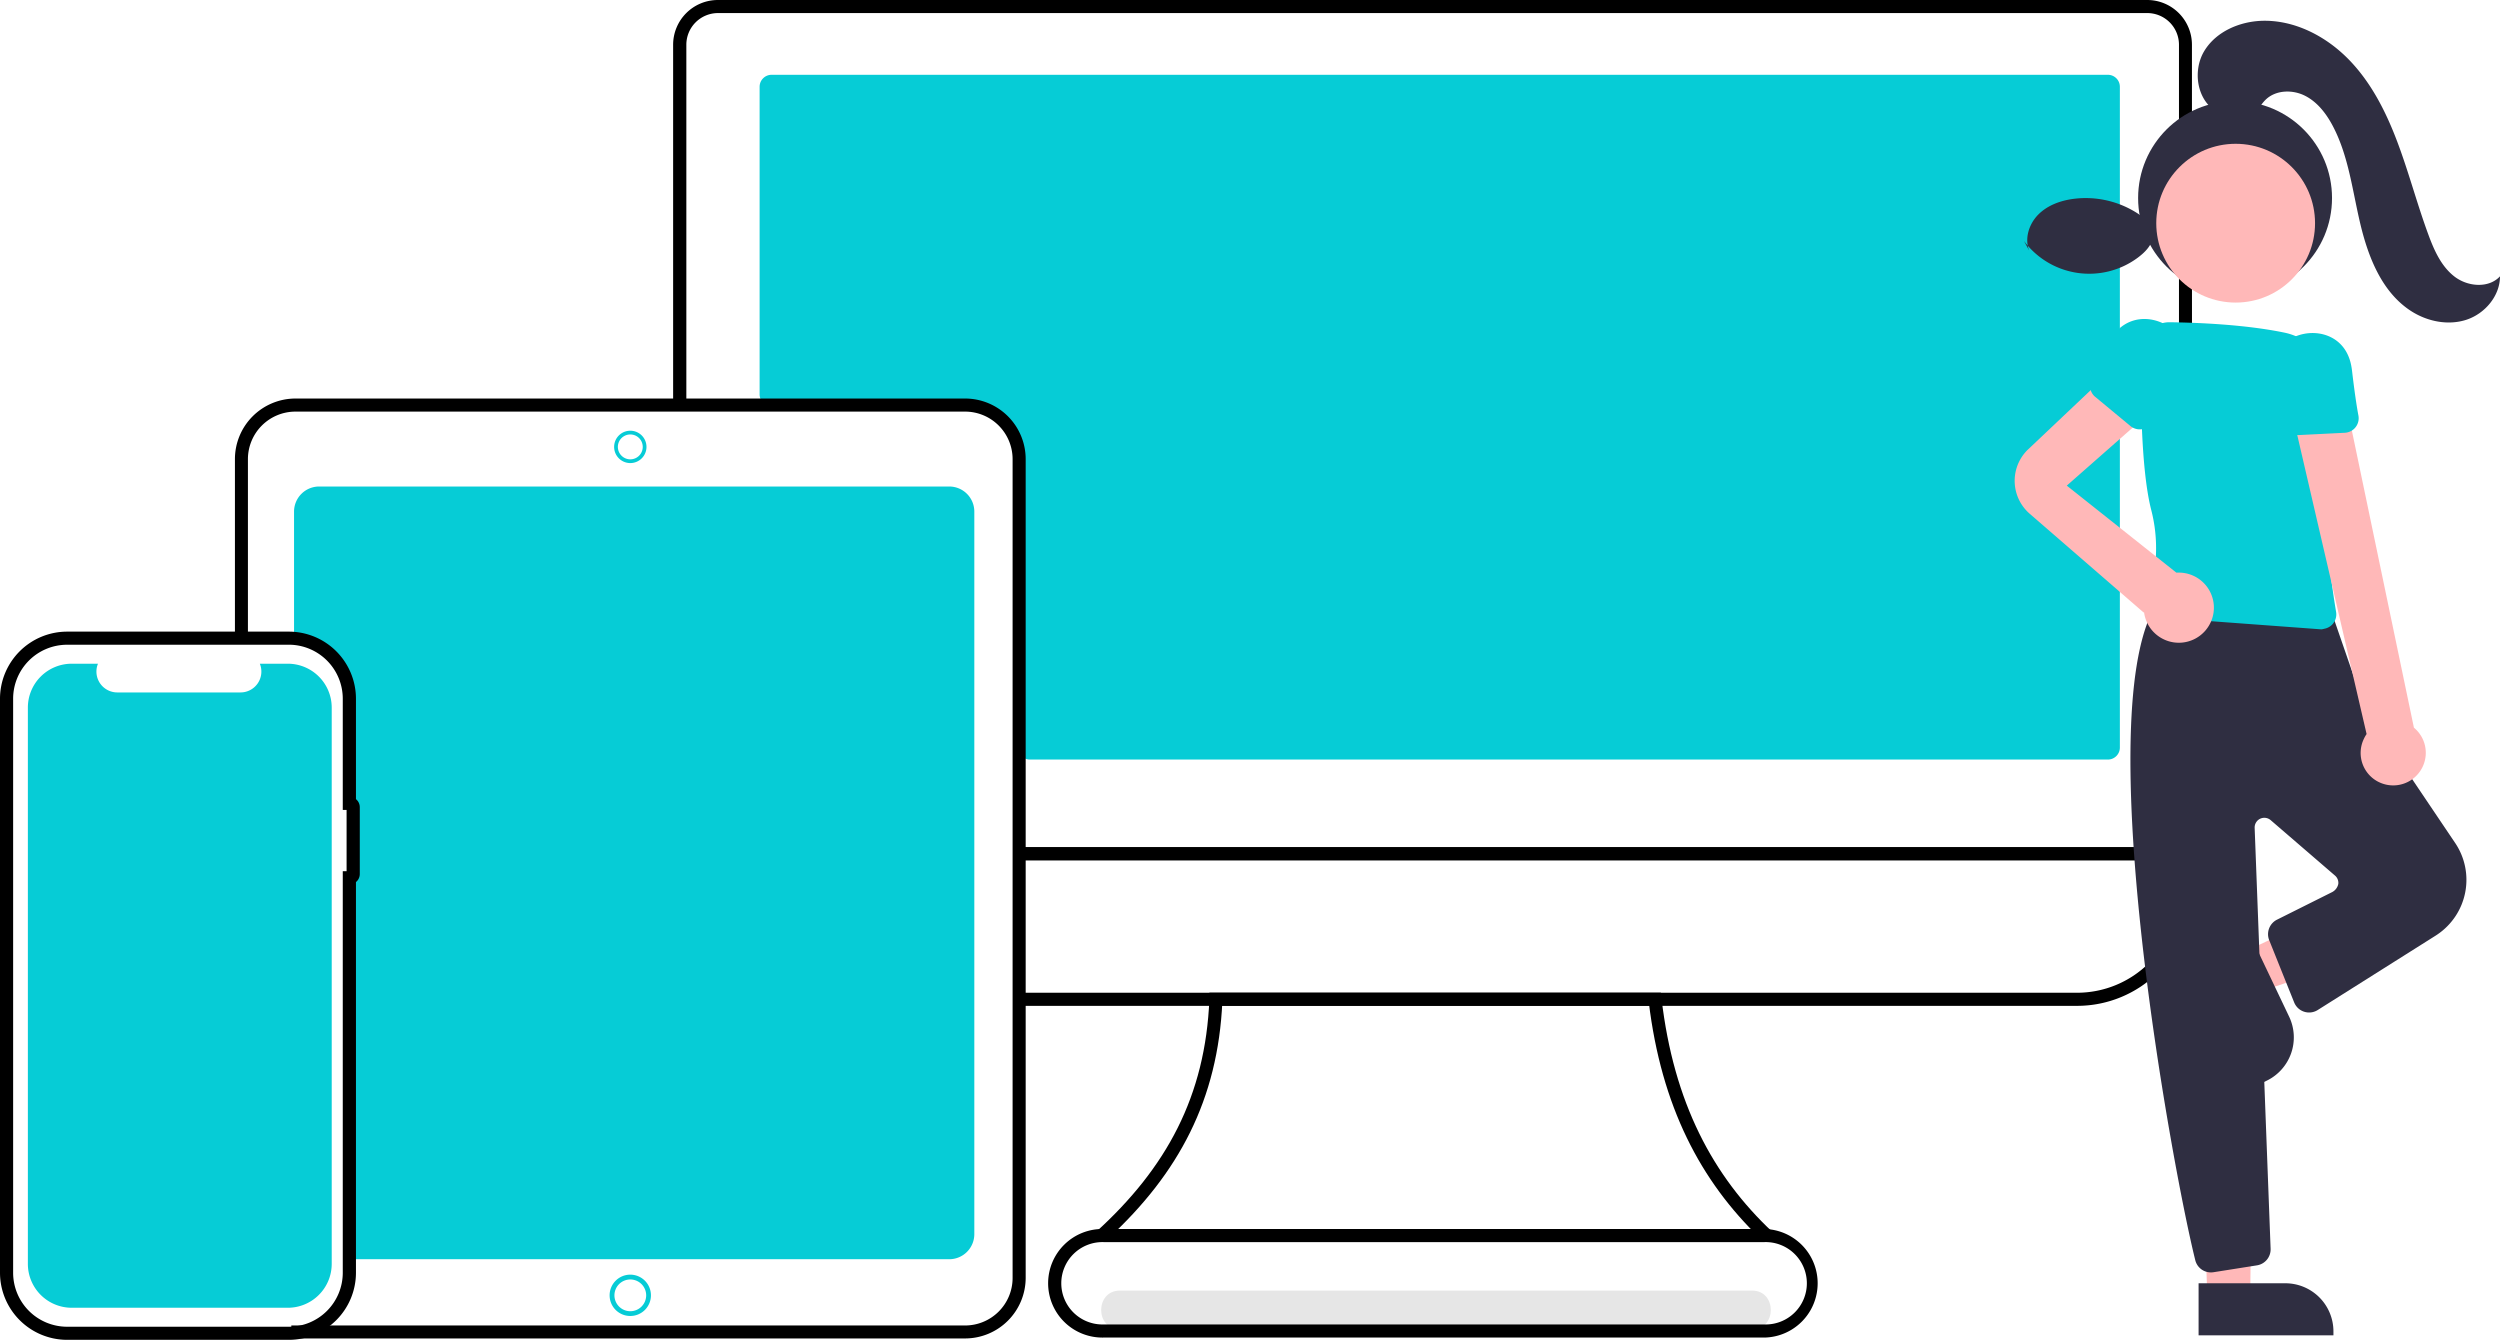 <svg xmlns="http://www.w3.org/2000/svg" viewBox="0 0 902.5 483.68"><defs><style>.cls-1{fill:#e6e6e6;}.cls-2{fill:#06ccd6;}.cls-3{fill:#3f3d56;stroke:#000;stroke-miterlimit:10;stroke-width:3px;}.cls-4{fill:#ffb8b8;}.cls-5{fill:#2f2e41;}</style></defs><g id="Calque_2" data-name="Calque 2"><g id="b849a2f0-74e0-42be-b224-12e88fa50e48"><path class="cls-1" d="M404.29,479.9H632.51c9,0,9-14,0-14H404.29C395.28,465.9,395.26,479.9,404.29,479.9Z"/><path class="cls-2" d="M342.67,175.63H115.22a9.07,9.07,0,0,0-9.07,9.06v45.18c11.35.27,18.71,9.63,20.5,21v41h.86a.52.52,0,0,1,.52.52v21.8a.51.51,0,0,1-.52.51h-.86V446.41c0,2.89,0,8.17,0,8.17H342.67a9.06,9.06,0,0,0,9.06-9.06V184.69A9.06,9.06,0,0,0,342.67,175.63Z"/><path class="cls-2" d="M765.27,31.28V269.87a4.33,4.33,0,0,1-4.33,4.33H371.8a4.33,4.33,0,0,1-4.34-4.33V165.34a18.66,18.66,0,0,0-18.64-18.64H278.55a4.33,4.33,0,0,1-4.33-4.34V31.28A4.33,4.33,0,0,1,278.55,27H760.94A4.33,4.33,0,0,1,765.27,31.28Z"/><path class="cls-3" d="M789.83,309.06H367.91v-1.73h420.2V16.15A12.94,12.94,0,0,0,775.19,3.22h-516a12.93,12.93,0,0,0-12.92,12.93V145.58H244.5V16.15A14.66,14.66,0,0,1,259.15,1.5h516a14.66,14.66,0,0,1,14.64,14.65Z"/><path class="cls-3" d="M749.85,361.61H367.91v-1.73H749.85a38.3,38.3,0,0,0,38.26-38.25V309.06H367.91v-1.73H789.83v14.3A40,40,0,0,1,749.85,361.61Z"/><path class="cls-3" d="M636.5,446c-21.29-20.44-35.3-47.12-39.8-84.42H439.77c-1.59,34.9-15.51,61.07-40.62,84.33l-2.65.09c25.9-23.47,40.17-49.84,41.59-85.32l0-.83H598.23l.09.77c4.42,37.93,18.72,64.78,40.54,85.25Z"/><path class="cls-3" d="M348.4,481.68H106.67V480H348.4a18.66,18.66,0,0,0,18.65-18.64V165.74a18.67,18.67,0,0,0-18.65-18.65H106.67A18.67,18.67,0,0,0,88,165.74v63.78H86.31V165.74a20.38,20.38,0,0,1,20.36-20.37H348.4a20.38,20.38,0,0,1,20.37,20.37V461.31A20.4,20.4,0,0,1,348.4,481.68Z"/><path class="cls-2" d="M227.54,167.17a5.84,5.84,0,1,1,5.84-5.84A5.84,5.84,0,0,1,227.54,167.17Zm0-10.33a4.49,4.49,0,1,0,4.49,4.49h0a4.49,4.49,0,0,0-4.49-4.49Z"/><path class="cls-2" d="M227.54,475.07a7.46,7.46,0,1,1,7.45-7.45A7.46,7.46,0,0,1,227.54,475.07Zm0-13.18a5.73,5.73,0,1,0,5.73,5.73h0A5.73,5.73,0,0,0,227.54,461.89Z"/><path class="cls-3" d="M104.24,482.18h-80A22.75,22.75,0,0,1,1.5,459.45V252.24a22.75,22.75,0,0,1,22.72-22.72h80A22.74,22.74,0,0,1,127,252.24v37.09a2.22,2.22,0,0,1,1.38,2.06v24.13a2.23,2.23,0,0,1-1.38,2.07V459.45A22.75,22.75,0,0,1,104.24,482.18Zm-80-250.93a21,21,0,0,0-21,21V459.45a21,21,0,0,0,21,21h80a21,21,0,0,0,21-21V316h.86a.52.52,0,0,0,.52-.52V291.39a.51.51,0,0,0-.52-.51h-.86V252.24a21,21,0,0,0-21-21Z"/><path class="cls-2" d="M103.94,239.6H93.8a7.53,7.53,0,0,1-7,10.37H42.34a7.53,7.53,0,0,1-7.53-7.53,7.45,7.45,0,0,1,.56-2.84H25.9a15.84,15.84,0,0,0-15.84,15.84V456.26A15.84,15.84,0,0,0,25.9,472.1h78a15.85,15.85,0,0,0,15.85-15.84h0V255.44A15.85,15.85,0,0,0,103.94,239.6Z"/><path class="cls-3" d="M637,481.36H398.4a18.1,18.1,0,1,1,0-36.19H637a18.1,18.1,0,0,1,0,36.19ZM398.4,446.9a16.37,16.37,0,1,0,0,32.73H637a16.37,16.37,0,1,0,0-32.73Z"/><polygon class="cls-4" points="810.3 343.61 816.99 357.58 874.07 338.45 864.2 317.83 810.3 343.61"/><path class="cls-5" d="M816.9,390.74l-21-43.92h0l17-8.12h0L826.37,367a17.38,17.38,0,0,1-8.17,23.17l-1.3.62Z"/><polygon class="cls-4" points="796.85 468.39 812.33 467.87 812.98 407.61 794.84 408.68 796.85 468.39"/><path class="cls-5" d="M842.37,482.06H793.69v-18.8H825a17.37,17.37,0,0,1,17.37,17.37v1.43Z"/><path class="cls-5" d="M798.12,459.34a5.8,5.8,0,0,1-5.63-4.42c-8.48-34.07-40-205.75-12.13-239.46l.24-.3.37-.09c2-.5,38.88-11.93,60.55,5.92l.25.2,12.06,34.91,32.51,48.25a23.81,23.81,0,0,1-6.45,33l-.59.39-42.69,26.93a5.83,5.83,0,0,1-6.71-.47,5.92,5.92,0,0,1-1.75-2.44l-9-22.43A5.87,5.87,0,0,1,822,332l20-10a4.31,4.31,0,0,0,2.13-2.92,3.46,3.46,0,0,0-1.2-3l-23.21-20a3.5,3.5,0,0,0-5.79,2.78l5.76,151.93a5.84,5.84,0,0,1-4.92,6l-15.7,2.48A5.86,5.86,0,0,1,798.12,459.34Z"/><path class="cls-2" d="M838.17,227.18l-.4,0-57.89-4.28a5.25,5.25,0,0,1-4.57-7A55,55,0,0,0,776.57,184c-3.77-14.86-3.86-42.51-3.58-57.66a10.22,10.22,0,0,1,9.66-10v0l1.17,0c9.43.13,26.74.8,40.9,3.75a21.46,21.46,0,0,1,17.11,20.65c.32,14.07.37,33.12-1.23,43.94-1.35,9.13,1.14,26.67,2.74,36.31a5.25,5.25,0,0,1-4.32,6A6.09,6.09,0,0,1,838.17,227.18Z"/><path class="cls-4" d="M858.84,282.37a11.7,11.7,0,0,1-5.5-15.61,12.13,12.13,0,0,1,1-1.77l-26.74-115.3h20.22l23.6,113a11.76,11.76,0,0,1-12.63,19.65Z"/><path class="cls-4" d="M732.2,162.18l32-30.28,12.06,16.88-30.15,26.53,39.54,31.4c.29,0,.57,0,.86,0A12.66,12.66,0,1,1,774,221l-.13.13-41.15-35.67a15.72,15.72,0,0,1-1.59-22.17A14.28,14.28,0,0,1,732.2,162.18Z"/><path class="cls-2" d="M829.78,157.07a5.22,5.22,0,0,1-4.73-3,61.85,61.85,0,0,1-5.21-17c-1.39-9.62,5.3-15.34,12.1-16.58,6.62-1.22,14.68,1.69,16.74,10.94a24.12,24.12,0,0,1,.4,2.38c.82,7,1.6,12.46,2.31,16.21a5.24,5.24,0,0,1-4.19,6.12,5.51,5.51,0,0,1-.71.09l-16.44.82Z"/><circle class="cls-5" cx="806.86" cy="71.49" r="35"/><circle class="cls-4" cx="807.07" cy="80.57" r="28.66"/><path class="cls-2" d="M756.21,143.13a5.21,5.21,0,0,1-1.48-5.39,61.58,61.58,0,0,1,7.65-16.06c5.47-8,14.27-7.73,20.13-4.05,5.7,3.57,9.67,11.16,4.94,19.38a23.85,23.85,0,0,1-1.31,2c-4.13,5.73-7.24,10.28-9.25,13.52a5.24,5.24,0,0,1-7.22,1.68,4,4,0,0,1-.59-.42l-12.67-10.5Z"/><path class="cls-5" d="M800.06,40.23c-7-4.21-8.57-14.67-4.37-21.72s12.68-10.73,20.88-11c11.71-.34,23,5.49,31.22,13.86s13.6,19.08,17.72,30.05,7.09,22.34,11.15,33.33c2.08,5.64,4.65,11.43,9.42,15.1s12.34,4.32,16.42-.1c0,7.07-5.44,13.5-12.16,15.69S876,116,870.11,112.1C859.88,105.32,855,93,852.12,81s-4.21-24.45-9.88-35.33c-2.35-4.51-5.58-8.79-10.11-11.09s-10.57-2.14-14.22,1.4c-1.69,1.64-2.78,3.87-4.7,5.24a9.41,9.41,0,0,1-8.21.86,27.88,27.88,0,0,1-7.42-4.19"/><path class="cls-5" d="M730.66,87a29.38,29.38,0,0,0,41.11,6c.34-.26.68-.52,1-.79,2.38-1.94,4.6-4.61,4.45-7.68s-2.73-5.62-5.35-7.36a34.48,34.48,0,0,0-23.41-5.37c-4.67.62-9.36,2.33-12.67,5.69s-5,8.58-3.25,13"/></g></g></svg>